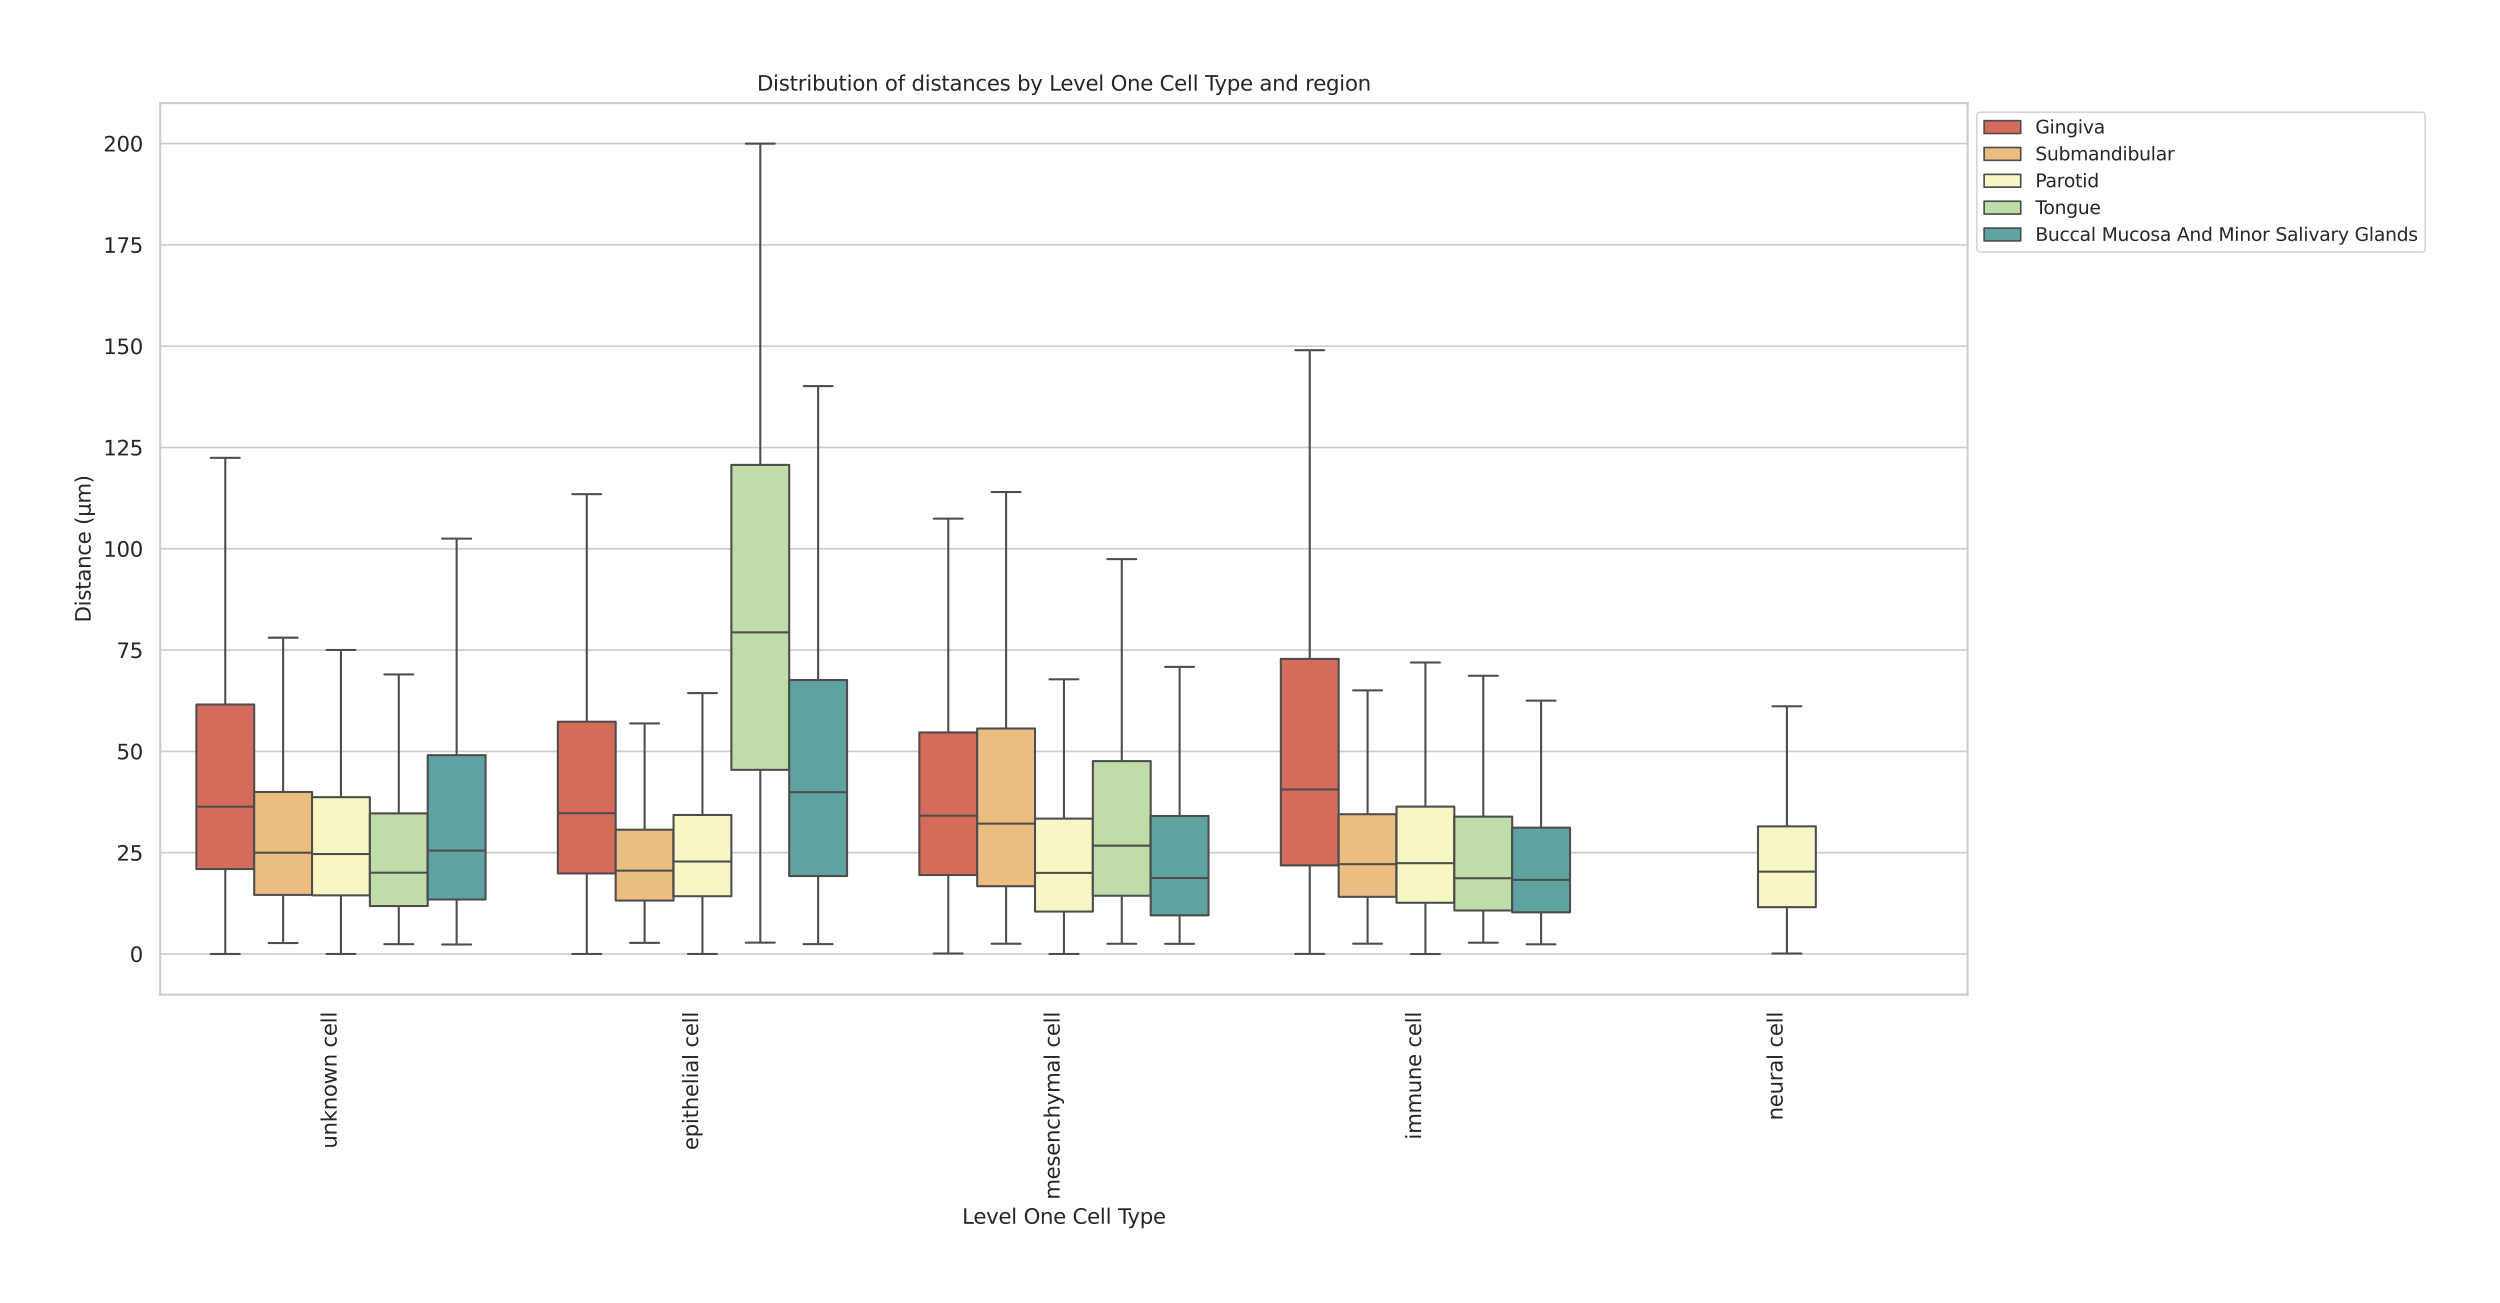<?xml version="1.0" encoding="utf-8" standalone="no"?>
<!DOCTYPE svg PUBLIC "-//W3C//DTD SVG 1.1//EN"
  "http://www.w3.org/Graphics/SVG/1.1/DTD/svg11.dtd">
<svg xmlns:xlink="http://www.w3.org/1999/xlink" width="1202.533pt" height="626.742pt" viewBox="0 0 1202.533 626.742" xmlns="http://www.w3.org/2000/svg" version="1.1">
 <defs>
  <style type="text/css">*{stroke-linejoin: round; stroke-linecap: butt}</style>
 </defs>
 <g id="figure_1">
  <g id="patch_1">
   <path d="M 0 626.742 
L 1202.533 626.742 
L 1202.533 0 
L 0 0 
z
" style="fill: #ffffff"/>
  </g>
  <g id="axes_1">
   <g id="patch_2">
    <path d="M 77.066 478.382 
L 946.47 478.382 
L 946.47 49.598 
L 77.066 49.598 
z
" style="fill: #ffffff"/>
   </g>
   <g id="matplotlib.axis_1">
    <g id="xtick_1">
     <g id="text_1">
      <!-- unknown cell -->
      <g style="fill: #262626" transform="translate(161.926 552.506) rotate(-90) scale(0.1 -0.1)">
       <defs>
        <path id="DejaVuSans-75" d="M 544 1381 
L 544 3500 
L 1119 3500 
L 1119 1403 
Q 1119 906 1312 657 
Q 1506 409 1894 409 
Q 2359 409 2629 706 
Q 2900 1003 2900 1516 
L 2900 3500 
L 3475 3500 
L 3475 0 
L 2900 0 
L 2900 538 
Q 2691 219 2414 64 
Q 2138 -91 1772 -91 
Q 1169 -91 856 284 
Q 544 659 544 1381 
z
M 1991 3584 
L 1991 3584 
z
" transform="scale(0.016)"/>
        <path id="DejaVuSans-6e" d="M 3513 2113 
L 3513 0 
L 2938 0 
L 2938 2094 
Q 2938 2591 2744 2837 
Q 2550 3084 2163 3084 
Q 1697 3084 1428 2787 
Q 1159 2491 1159 1978 
L 1159 0 
L 581 0 
L 581 3500 
L 1159 3500 
L 1159 2956 
Q 1366 3272 1645 3428 
Q 1925 3584 2291 3584 
Q 2894 3584 3203 3211 
Q 3513 2838 3513 2113 
z
" transform="scale(0.016)"/>
        <path id="DejaVuSans-6b" d="M 581 4863 
L 1159 4863 
L 1159 1991 
L 2875 3500 
L 3609 3500 
L 1753 1863 
L 3688 0 
L 2938 0 
L 1159 1709 
L 1159 0 
L 581 0 
L 581 4863 
z
" transform="scale(0.016)"/>
        <path id="DejaVuSans-6f" d="M 1959 3097 
Q 1497 3097 1228 2736 
Q 959 2375 959 1747 
Q 959 1119 1226 758 
Q 1494 397 1959 397 
Q 2419 397 2687 759 
Q 2956 1122 2956 1747 
Q 2956 2369 2687 2733 
Q 2419 3097 1959 3097 
z
M 1959 3584 
Q 2709 3584 3137 3096 
Q 3566 2609 3566 1747 
Q 3566 888 3137 398 
Q 2709 -91 1959 -91 
Q 1206 -91 779 398 
Q 353 888 353 1747 
Q 353 2609 779 3096 
Q 1206 3584 1959 3584 
z
" transform="scale(0.016)"/>
        <path id="DejaVuSans-77" d="M 269 3500 
L 844 3500 
L 1563 769 
L 2278 3500 
L 2956 3500 
L 3675 769 
L 4391 3500 
L 4966 3500 
L 4050 0 
L 3372 0 
L 2619 2869 
L 1863 0 
L 1184 0 
L 269 3500 
z
" transform="scale(0.016)"/>
        <path id="DejaVuSans-20" transform="scale(0.016)"/>
        <path id="DejaVuSans-63" d="M 3122 3366 
L 3122 2828 
Q 2878 2963 2633 3030 
Q 2388 3097 2138 3097 
Q 1578 3097 1268 2742 
Q 959 2388 959 1747 
Q 959 1106 1268 751 
Q 1578 397 2138 397 
Q 2388 397 2633 464 
Q 2878 531 3122 666 
L 3122 134 
Q 2881 22 2623 -34 
Q 2366 -91 2075 -91 
Q 1284 -91 818 406 
Q 353 903 353 1747 
Q 353 2603 823 3093 
Q 1294 3584 2113 3584 
Q 2378 3584 2631 3529 
Q 2884 3475 3122 3366 
z
" transform="scale(0.016)"/>
        <path id="DejaVuSans-65" d="M 3597 1894 
L 3597 1613 
L 953 1613 
Q 991 1019 1311 708 
Q 1631 397 2203 397 
Q 2534 397 2845 478 
Q 3156 559 3463 722 
L 3463 178 
Q 3153 47 2828 -22 
Q 2503 -91 2169 -91 
Q 1331 -91 842 396 
Q 353 884 353 1716 
Q 353 2575 817 3079 
Q 1281 3584 2069 3584 
Q 2775 3584 3186 3129 
Q 3597 2675 3597 1894 
z
M 3022 2063 
Q 3016 2534 2758 2815 
Q 2500 3097 2075 3097 
Q 1594 3097 1305 2825 
Q 1016 2553 972 2059 
L 3022 2063 
z
" transform="scale(0.016)"/>
        <path id="DejaVuSans-6c" d="M 603 4863 
L 1178 4863 
L 1178 0 
L 603 0 
L 603 4863 
z
" transform="scale(0.016)"/>
       </defs>
       <use xlink:href="#DejaVuSans-75"/>
       <use xlink:href="#DejaVuSans-6e" transform="translate(63.379 0)"/>
       <use xlink:href="#DejaVuSans-6b" transform="translate(126.758 0)"/>
       <use xlink:href="#DejaVuSans-6e" transform="translate(184.668 0)"/>
       <use xlink:href="#DejaVuSans-6f" transform="translate(248.047 0)"/>
       <use xlink:href="#DejaVuSans-77" transform="translate(309.229 0)"/>
       <use xlink:href="#DejaVuSans-6e" transform="translate(391.016 0)"/>
       <use xlink:href="#DejaVuSans-20" transform="translate(454.395 0)"/>
       <use xlink:href="#DejaVuSans-63" transform="translate(486.182 0)"/>
       <use xlink:href="#DejaVuSans-65" transform="translate(541.162 0)"/>
       <use xlink:href="#DejaVuSans-6c" transform="translate(602.686 0)"/>
       <use xlink:href="#DejaVuSans-6c" transform="translate(630.469 0)"/>
      </g>
     </g>
    </g>
    <g id="xtick_2">
     <g id="text_2">
      <!-- epithelial cell -->
      <g style="fill: #262626" transform="translate(335.807 553.221) rotate(-90) scale(0.1 -0.1)">
       <defs>
        <path id="DejaVuSans-70" d="M 1159 525 
L 1159 -1331 
L 581 -1331 
L 581 3500 
L 1159 3500 
L 1159 2969 
Q 1341 3281 1617 3432 
Q 1894 3584 2278 3584 
Q 2916 3584 3314 3078 
Q 3713 2572 3713 1747 
Q 3713 922 3314 415 
Q 2916 -91 2278 -91 
Q 1894 -91 1617 61 
Q 1341 213 1159 525 
z
M 3116 1747 
Q 3116 2381 2855 2742 
Q 2594 3103 2138 3103 
Q 1681 3103 1420 2742 
Q 1159 2381 1159 1747 
Q 1159 1113 1420 752 
Q 1681 391 2138 391 
Q 2594 391 2855 752 
Q 3116 1113 3116 1747 
z
" transform="scale(0.016)"/>
        <path id="DejaVuSans-69" d="M 603 3500 
L 1178 3500 
L 1178 0 
L 603 0 
L 603 3500 
z
M 603 4863 
L 1178 4863 
L 1178 4134 
L 603 4134 
L 603 4863 
z
" transform="scale(0.016)"/>
        <path id="DejaVuSans-74" d="M 1172 4494 
L 1172 3500 
L 2356 3500 
L 2356 3053 
L 1172 3053 
L 1172 1153 
Q 1172 725 1289 603 
Q 1406 481 1766 481 
L 2356 481 
L 2356 0 
L 1766 0 
Q 1100 0 847 248 
Q 594 497 594 1153 
L 594 3053 
L 172 3053 
L 172 3500 
L 594 3500 
L 594 4494 
L 1172 4494 
z
" transform="scale(0.016)"/>
        <path id="DejaVuSans-68" d="M 3513 2113 
L 3513 0 
L 2938 0 
L 2938 2094 
Q 2938 2591 2744 2837 
Q 2550 3084 2163 3084 
Q 1697 3084 1428 2787 
Q 1159 2491 1159 1978 
L 1159 0 
L 581 0 
L 581 4863 
L 1159 4863 
L 1159 2956 
Q 1366 3272 1645 3428 
Q 1925 3584 2291 3584 
Q 2894 3584 3203 3211 
Q 3513 2838 3513 2113 
z
" transform="scale(0.016)"/>
        <path id="DejaVuSans-61" d="M 2194 1759 
Q 1497 1759 1228 1600 
Q 959 1441 959 1056 
Q 959 750 1161 570 
Q 1363 391 1709 391 
Q 2188 391 2477 730 
Q 2766 1069 2766 1631 
L 2766 1759 
L 2194 1759 
z
M 3341 1997 
L 3341 0 
L 2766 0 
L 2766 531 
Q 2569 213 2275 61 
Q 1981 -91 1556 -91 
Q 1019 -91 701 211 
Q 384 513 384 1019 
Q 384 1609 779 1909 
Q 1175 2209 1959 2209 
L 2766 2209 
L 2766 2266 
Q 2766 2663 2505 2880 
Q 2244 3097 1772 3097 
Q 1472 3097 1187 3025 
Q 903 2953 641 2809 
L 641 3341 
Q 956 3463 1253 3523 
Q 1550 3584 1831 3584 
Q 2591 3584 2966 3190 
Q 3341 2797 3341 1997 
z
" transform="scale(0.016)"/>
       </defs>
       <use xlink:href="#DejaVuSans-65"/>
       <use xlink:href="#DejaVuSans-70" transform="translate(61.523 0)"/>
       <use xlink:href="#DejaVuSans-69" transform="translate(125 0)"/>
       <use xlink:href="#DejaVuSans-74" transform="translate(152.783 0)"/>
       <use xlink:href="#DejaVuSans-68" transform="translate(191.992 0)"/>
       <use xlink:href="#DejaVuSans-65" transform="translate(255.371 0)"/>
       <use xlink:href="#DejaVuSans-6c" transform="translate(316.895 0)"/>
       <use xlink:href="#DejaVuSans-69" transform="translate(344.678 0)"/>
       <use xlink:href="#DejaVuSans-61" transform="translate(372.461 0)"/>
       <use xlink:href="#DejaVuSans-6c" transform="translate(433.74 0)"/>
       <use xlink:href="#DejaVuSans-20" transform="translate(461.523 0)"/>
       <use xlink:href="#DejaVuSans-63" transform="translate(493.311 0)"/>
       <use xlink:href="#DejaVuSans-65" transform="translate(548.291 0)"/>
       <use xlink:href="#DejaVuSans-6c" transform="translate(609.814 0)"/>
       <use xlink:href="#DejaVuSans-6c" transform="translate(637.598 0)"/>
      </g>
     </g>
    </g>
    <g id="xtick_3">
     <g id="text_3">
      <!-- mesenchymal cell -->
      <g style="fill: #262626" transform="translate(509.688 577.064) rotate(-90) scale(0.1 -0.1)">
       <defs>
        <path id="DejaVuSans-6d" d="M 3328 2828 
Q 3544 3216 3844 3400 
Q 4144 3584 4550 3584 
Q 5097 3584 5394 3201 
Q 5691 2819 5691 2113 
L 5691 0 
L 5113 0 
L 5113 2094 
Q 5113 2597 4934 2840 
Q 4756 3084 4391 3084 
Q 3944 3084 3684 2787 
Q 3425 2491 3425 1978 
L 3425 0 
L 2847 0 
L 2847 2094 
Q 2847 2600 2669 2842 
Q 2491 3084 2119 3084 
Q 1678 3084 1418 2786 
Q 1159 2488 1159 1978 
L 1159 0 
L 581 0 
L 581 3500 
L 1159 3500 
L 1159 2956 
Q 1356 3278 1631 3431 
Q 1906 3584 2284 3584 
Q 2666 3584 2933 3390 
Q 3200 3197 3328 2828 
z
" transform="scale(0.016)"/>
        <path id="DejaVuSans-73" d="M 2834 3397 
L 2834 2853 
Q 2591 2978 2328 3040 
Q 2066 3103 1784 3103 
Q 1356 3103 1142 2972 
Q 928 2841 928 2578 
Q 928 2378 1081 2264 
Q 1234 2150 1697 2047 
L 1894 2003 
Q 2506 1872 2764 1633 
Q 3022 1394 3022 966 
Q 3022 478 2636 193 
Q 2250 -91 1575 -91 
Q 1294 -91 989 -36 
Q 684 19 347 128 
L 347 722 
Q 666 556 975 473 
Q 1284 391 1588 391 
Q 1994 391 2212 530 
Q 2431 669 2431 922 
Q 2431 1156 2273 1281 
Q 2116 1406 1581 1522 
L 1381 1569 
Q 847 1681 609 1914 
Q 372 2147 372 2553 
Q 372 3047 722 3315 
Q 1072 3584 1716 3584 
Q 2034 3584 2315 3537 
Q 2597 3491 2834 3397 
z
" transform="scale(0.016)"/>
        <path id="DejaVuSans-79" d="M 2059 -325 
Q 1816 -950 1584 -1140 
Q 1353 -1331 966 -1331 
L 506 -1331 
L 506 -850 
L 844 -850 
Q 1081 -850 1212 -737 
Q 1344 -625 1503 -206 
L 1606 56 
L 191 3500 
L 800 3500 
L 1894 763 
L 2988 3500 
L 3597 3500 
L 2059 -325 
z
" transform="scale(0.016)"/>
       </defs>
       <use xlink:href="#DejaVuSans-6d"/>
       <use xlink:href="#DejaVuSans-65" transform="translate(97.412 0)"/>
       <use xlink:href="#DejaVuSans-73" transform="translate(158.936 0)"/>
       <use xlink:href="#DejaVuSans-65" transform="translate(211.035 0)"/>
       <use xlink:href="#DejaVuSans-6e" transform="translate(272.559 0)"/>
       <use xlink:href="#DejaVuSans-63" transform="translate(335.938 0)"/>
       <use xlink:href="#DejaVuSans-68" transform="translate(390.918 0)"/>
       <use xlink:href="#DejaVuSans-79" transform="translate(454.297 0)"/>
       <use xlink:href="#DejaVuSans-6d" transform="translate(513.477 0)"/>
       <use xlink:href="#DejaVuSans-61" transform="translate(610.889 0)"/>
       <use xlink:href="#DejaVuSans-6c" transform="translate(672.168 0)"/>
       <use xlink:href="#DejaVuSans-20" transform="translate(699.951 0)"/>
       <use xlink:href="#DejaVuSans-63" transform="translate(731.738 0)"/>
       <use xlink:href="#DejaVuSans-65" transform="translate(786.719 0)"/>
       <use xlink:href="#DejaVuSans-6c" transform="translate(848.242 0)"/>
       <use xlink:href="#DejaVuSans-6c" transform="translate(876.025 0)"/>
      </g>
     </g>
    </g>
    <g id="xtick_4">
     <g id="text_4">
      <!-- immune cell -->
      <g style="fill: #262626" transform="translate(683.569 548.156) rotate(-90) scale(0.1 -0.1)">
       <use xlink:href="#DejaVuSans-69"/>
       <use xlink:href="#DejaVuSans-6d" transform="translate(27.783 0)"/>
       <use xlink:href="#DejaVuSans-6d" transform="translate(125.195 0)"/>
       <use xlink:href="#DejaVuSans-75" transform="translate(222.607 0)"/>
       <use xlink:href="#DejaVuSans-6e" transform="translate(285.986 0)"/>
       <use xlink:href="#DejaVuSans-65" transform="translate(349.365 0)"/>
       <use xlink:href="#DejaVuSans-20" transform="translate(410.889 0)"/>
       <use xlink:href="#DejaVuSans-63" transform="translate(442.676 0)"/>
       <use xlink:href="#DejaVuSans-65" transform="translate(497.656 0)"/>
       <use xlink:href="#DejaVuSans-6c" transform="translate(559.18 0)"/>
       <use xlink:href="#DejaVuSans-6c" transform="translate(586.963 0)"/>
      </g>
     </g>
    </g>
    <g id="xtick_5">
     <g id="text_5">
      <!-- neural cell -->
      <g style="fill: #262626" transform="translate(857.45 538.914) rotate(-90) scale(0.1 -0.1)">
       <defs>
        <path id="DejaVuSans-72" d="M 2631 2963 
Q 2534 3019 2420 3045 
Q 2306 3072 2169 3072 
Q 1681 3072 1420 2755 
Q 1159 2438 1159 1844 
L 1159 0 
L 581 0 
L 581 3500 
L 1159 3500 
L 1159 2956 
Q 1341 3275 1631 3429 
Q 1922 3584 2338 3584 
Q 2397 3584 2469 3576 
Q 2541 3569 2628 3553 
L 2631 2963 
z
" transform="scale(0.016)"/>
       </defs>
       <use xlink:href="#DejaVuSans-6e"/>
       <use xlink:href="#DejaVuSans-65" transform="translate(63.379 0)"/>
       <use xlink:href="#DejaVuSans-75" transform="translate(124.902 0)"/>
       <use xlink:href="#DejaVuSans-72" transform="translate(188.281 0)"/>
       <use xlink:href="#DejaVuSans-61" transform="translate(229.395 0)"/>
       <use xlink:href="#DejaVuSans-6c" transform="translate(290.674 0)"/>
       <use xlink:href="#DejaVuSans-20" transform="translate(318.457 0)"/>
       <use xlink:href="#DejaVuSans-63" transform="translate(350.244 0)"/>
       <use xlink:href="#DejaVuSans-65" transform="translate(405.225 0)"/>
       <use xlink:href="#DejaVuSans-6c" transform="translate(466.748 0)"/>
       <use xlink:href="#DejaVuSans-6c" transform="translate(494.531 0)"/>
      </g>
     </g>
    </g>
    <g id="text_6">
     <!-- Level One Cell Type -->
     <g style="fill: #262626" transform="translate(462.79 588.662) scale(0.1 -0.1)">
      <defs>
       <path id="DejaVuSans-4c" d="M 628 4666 
L 1259 4666 
L 1259 531 
L 3531 531 
L 3531 0 
L 628 0 
L 628 4666 
z
" transform="scale(0.016)"/>
       <path id="DejaVuSans-76" d="M 191 3500 
L 800 3500 
L 1894 563 
L 2988 3500 
L 3597 3500 
L 2284 0 
L 1503 0 
L 191 3500 
z
" transform="scale(0.016)"/>
       <path id="DejaVuSans-4f" d="M 2522 4238 
Q 1834 4238 1429 3725 
Q 1025 3213 1025 2328 
Q 1025 1447 1429 934 
Q 1834 422 2522 422 
Q 3209 422 3611 934 
Q 4013 1447 4013 2328 
Q 4013 3213 3611 3725 
Q 3209 4238 2522 4238 
z
M 2522 4750 
Q 3503 4750 4090 4092 
Q 4678 3434 4678 2328 
Q 4678 1225 4090 567 
Q 3503 -91 2522 -91 
Q 1538 -91 948 565 
Q 359 1222 359 2328 
Q 359 3434 948 4092 
Q 1538 4750 2522 4750 
z
" transform="scale(0.016)"/>
       <path id="DejaVuSans-43" d="M 4122 4306 
L 4122 3641 
Q 3803 3938 3442 4084 
Q 3081 4231 2675 4231 
Q 1875 4231 1450 3742 
Q 1025 3253 1025 2328 
Q 1025 1406 1450 917 
Q 1875 428 2675 428 
Q 3081 428 3442 575 
Q 3803 722 4122 1019 
L 4122 359 
Q 3791 134 3420 21 
Q 3050 -91 2638 -91 
Q 1578 -91 968 557 
Q 359 1206 359 2328 
Q 359 3453 968 4101 
Q 1578 4750 2638 4750 
Q 3056 4750 3426 4639 
Q 3797 4528 4122 4306 
z
" transform="scale(0.016)"/>
       <path id="DejaVuSans-54" d="M -19 4666 
L 3928 4666 
L 3928 4134 
L 2272 4134 
L 2272 0 
L 1638 0 
L 1638 4134 
L -19 4134 
L -19 4666 
z
" transform="scale(0.016)"/>
      </defs>
      <use xlink:href="#DejaVuSans-4c"/>
      <use xlink:href="#DejaVuSans-65" transform="translate(53.963 0)"/>
      <use xlink:href="#DejaVuSans-76" transform="translate(115.486 0)"/>
      <use xlink:href="#DejaVuSans-65" transform="translate(174.666 0)"/>
      <use xlink:href="#DejaVuSans-6c" transform="translate(236.189 0)"/>
      <use xlink:href="#DejaVuSans-20" transform="translate(263.973 0)"/>
      <use xlink:href="#DejaVuSans-4f" transform="translate(295.76 0)"/>
      <use xlink:href="#DejaVuSans-6e" transform="translate(374.471 0)"/>
      <use xlink:href="#DejaVuSans-65" transform="translate(437.85 0)"/>
      <use xlink:href="#DejaVuSans-20" transform="translate(499.373 0)"/>
      <use xlink:href="#DejaVuSans-43" transform="translate(531.16 0)"/>
      <use xlink:href="#DejaVuSans-65" transform="translate(600.984 0)"/>
      <use xlink:href="#DejaVuSans-6c" transform="translate(662.508 0)"/>
      <use xlink:href="#DejaVuSans-6c" transform="translate(690.291 0)"/>
      <use xlink:href="#DejaVuSans-20" transform="translate(718.074 0)"/>
      <use xlink:href="#DejaVuSans-54" transform="translate(749.861 0)"/>
      <use xlink:href="#DejaVuSans-79" transform="translate(795.32 0)"/>
      <use xlink:href="#DejaVuSans-70" transform="translate(854.5 0)"/>
      <use xlink:href="#DejaVuSans-65" transform="translate(917.977 0)"/>
     </g>
    </g>
   </g>
   <g id="matplotlib.axis_2">
    <g id="ytick_1">
     <g id="line2d_1">
      <path d="M 77.066 458.901 
L 946.47 458.901 
" clip-path="url(#pf1c63349d7)" style="fill: none; stroke: #cccccc; stroke-width: 0.8; stroke-linecap: round"/>
     </g>
     <g id="text_7">
      <!-- 0 -->
      <g style="fill: #262626" transform="translate(62.403 462.7) scale(0.1 -0.1)">
       <defs>
        <path id="DejaVuSans-30" d="M 2034 4250 
Q 1547 4250 1301 3770 
Q 1056 3291 1056 2328 
Q 1056 1369 1301 889 
Q 1547 409 2034 409 
Q 2525 409 2770 889 
Q 3016 1369 3016 2328 
Q 3016 3291 2770 3770 
Q 2525 4250 2034 4250 
z
M 2034 4750 
Q 2819 4750 3233 4129 
Q 3647 3509 3647 2328 
Q 3647 1150 3233 529 
Q 2819 -91 2034 -91 
Q 1250 -91 836 529 
Q 422 1150 422 2328 
Q 422 3509 836 4129 
Q 1250 4750 2034 4750 
z
" transform="scale(0.016)"/>
       </defs>
       <use xlink:href="#DejaVuSans-30"/>
      </g>
     </g>
    </g>
    <g id="ytick_2">
     <g id="line2d_2">
      <path d="M 77.066 410.172 
L 946.47 410.172 
" clip-path="url(#pf1c63349d7)" style="fill: none; stroke: #cccccc; stroke-width: 0.8; stroke-linecap: round"/>
     </g>
     <g id="text_8">
      <!-- 25 -->
      <g style="fill: #262626" transform="translate(56.041 413.971) scale(0.1 -0.1)">
       <defs>
        <path id="DejaVuSans-32" d="M 1228 531 
L 3431 531 
L 3431 0 
L 469 0 
L 469 531 
Q 828 903 1448 1529 
Q 2069 2156 2228 2338 
Q 2531 2678 2651 2914 
Q 2772 3150 2772 3378 
Q 2772 3750 2511 3984 
Q 2250 4219 1831 4219 
Q 1534 4219 1204 4116 
Q 875 4013 500 3803 
L 500 4441 
Q 881 4594 1212 4672 
Q 1544 4750 1819 4750 
Q 2544 4750 2975 4387 
Q 3406 4025 3406 3419 
Q 3406 3131 3298 2873 
Q 3191 2616 2906 2266 
Q 2828 2175 2409 1742 
Q 1991 1309 1228 531 
z
" transform="scale(0.016)"/>
        <path id="DejaVuSans-35" d="M 691 4666 
L 3169 4666 
L 3169 4134 
L 1269 4134 
L 1269 2991 
Q 1406 3038 1543 3061 
Q 1681 3084 1819 3084 
Q 2600 3084 3056 2656 
Q 3513 2228 3513 1497 
Q 3513 744 3044 326 
Q 2575 -91 1722 -91 
Q 1428 -91 1123 -41 
Q 819 9 494 109 
L 494 744 
Q 775 591 1075 516 
Q 1375 441 1709 441 
Q 2250 441 2565 725 
Q 2881 1009 2881 1497 
Q 2881 1984 2565 2268 
Q 2250 2553 1709 2553 
Q 1456 2553 1204 2497 
Q 953 2441 691 2322 
L 691 4666 
z
" transform="scale(0.016)"/>
       </defs>
       <use xlink:href="#DejaVuSans-32"/>
       <use xlink:href="#DejaVuSans-35" transform="translate(63.623 0)"/>
      </g>
     </g>
    </g>
    <g id="ytick_3">
     <g id="line2d_3">
      <path d="M 77.066 361.443 
L 946.47 361.443 
" clip-path="url(#pf1c63349d7)" style="fill: none; stroke: #cccccc; stroke-width: 0.8; stroke-linecap: round"/>
     </g>
     <g id="text_9">
      <!-- 50 -->
      <g style="fill: #262626" transform="translate(56.041 365.242) scale(0.1 -0.1)">
       <use xlink:href="#DejaVuSans-35"/>
       <use xlink:href="#DejaVuSans-30" transform="translate(63.623 0)"/>
      </g>
     </g>
    </g>
    <g id="ytick_4">
     <g id="line2d_4">
      <path d="M 77.066 312.714 
L 946.47 312.714 
" clip-path="url(#pf1c63349d7)" style="fill: none; stroke: #cccccc; stroke-width: 0.8; stroke-linecap: round"/>
     </g>
     <g id="text_10">
      <!-- 75 -->
      <g style="fill: #262626" transform="translate(56.041 316.513) scale(0.1 -0.1)">
       <defs>
        <path id="DejaVuSans-37" d="M 525 4666 
L 3525 4666 
L 3525 4397 
L 1831 0 
L 1172 0 
L 2766 4134 
L 525 4134 
L 525 4666 
z
" transform="scale(0.016)"/>
       </defs>
       <use xlink:href="#DejaVuSans-37"/>
       <use xlink:href="#DejaVuSans-35" transform="translate(63.623 0)"/>
      </g>
     </g>
    </g>
    <g id="ytick_5">
     <g id="line2d_5">
      <path d="M 77.066 263.985 
L 946.47 263.985 
" clip-path="url(#pf1c63349d7)" style="fill: none; stroke: #cccccc; stroke-width: 0.8; stroke-linecap: round"/>
     </g>
     <g id="text_11">
      <!-- 100 -->
      <g style="fill: #262626" transform="translate(49.678 267.784) scale(0.1 -0.1)">
       <defs>
        <path id="DejaVuSans-31" d="M 794 531 
L 1825 531 
L 1825 4091 
L 703 3866 
L 703 4441 
L 1819 4666 
L 2450 4666 
L 2450 531 
L 3481 531 
L 3481 0 
L 794 0 
L 794 531 
z
" transform="scale(0.016)"/>
       </defs>
       <use xlink:href="#DejaVuSans-31"/>
       <use xlink:href="#DejaVuSans-30" transform="translate(63.623 0)"/>
       <use xlink:href="#DejaVuSans-30" transform="translate(127.246 0)"/>
      </g>
     </g>
    </g>
    <g id="ytick_6">
     <g id="line2d_6">
      <path d="M 77.066 215.256 
L 946.47 215.256 
" clip-path="url(#pf1c63349d7)" style="fill: none; stroke: #cccccc; stroke-width: 0.8; stroke-linecap: round"/>
     </g>
     <g id="text_12">
      <!-- 125 -->
      <g style="fill: #262626" transform="translate(49.678 219.055) scale(0.1 -0.1)">
       <use xlink:href="#DejaVuSans-31"/>
       <use xlink:href="#DejaVuSans-32" transform="translate(63.623 0)"/>
       <use xlink:href="#DejaVuSans-35" transform="translate(127.246 0)"/>
      </g>
     </g>
    </g>
    <g id="ytick_7">
     <g id="line2d_7">
      <path d="M 77.066 166.527 
L 946.47 166.527 
" clip-path="url(#pf1c63349d7)" style="fill: none; stroke: #cccccc; stroke-width: 0.8; stroke-linecap: round"/>
     </g>
     <g id="text_13">
      <!-- 150 -->
      <g style="fill: #262626" transform="translate(49.678 170.326) scale(0.1 -0.1)">
       <use xlink:href="#DejaVuSans-31"/>
       <use xlink:href="#DejaVuSans-35" transform="translate(63.623 0)"/>
       <use xlink:href="#DejaVuSans-30" transform="translate(127.246 0)"/>
      </g>
     </g>
    </g>
    <g id="ytick_8">
     <g id="line2d_8">
      <path d="M 77.066 117.798 
L 946.47 117.798 
" clip-path="url(#pf1c63349d7)" style="fill: none; stroke: #cccccc; stroke-width: 0.8; stroke-linecap: round"/>
     </g>
     <g id="text_14">
      <!-- 175 -->
      <g style="fill: #262626" transform="translate(49.678 121.597) scale(0.1 -0.1)">
       <use xlink:href="#DejaVuSans-31"/>
       <use xlink:href="#DejaVuSans-37" transform="translate(63.623 0)"/>
       <use xlink:href="#DejaVuSans-35" transform="translate(127.246 0)"/>
      </g>
     </g>
    </g>
    <g id="ytick_9">
     <g id="line2d_9">
      <path d="M 77.066 69.069 
L 946.47 69.069 
" clip-path="url(#pf1c63349d7)" style="fill: none; stroke: #cccccc; stroke-width: 0.8; stroke-linecap: round"/>
     </g>
     <g id="text_15">
      <!-- 200 -->
      <g style="fill: #262626" transform="translate(49.678 72.868) scale(0.1 -0.1)">
       <use xlink:href="#DejaVuSans-32"/>
       <use xlink:href="#DejaVuSans-30" transform="translate(63.623 0)"/>
       <use xlink:href="#DejaVuSans-30" transform="translate(127.246 0)"/>
      </g>
     </g>
    </g>
    <g id="text_16">
     <!-- Distance (μm) -->
     <g style="fill: #262626" transform="translate(43.598 299.395) rotate(-90) scale(0.1 -0.1)">
      <defs>
       <path id="DejaVuSans-44" d="M 1259 4147 
L 1259 519 
L 2022 519 
Q 2988 519 3436 956 
Q 3884 1394 3884 2338 
Q 3884 3275 3436 3711 
Q 2988 4147 2022 4147 
L 1259 4147 
z
M 628 4666 
L 1925 4666 
Q 3281 4666 3915 4102 
Q 4550 3538 4550 2338 
Q 4550 1131 3912 565 
Q 3275 0 1925 0 
L 628 0 
L 628 4666 
z
" transform="scale(0.016)"/>
       <path id="DejaVuSans-28" d="M 1984 4856 
Q 1566 4138 1362 3434 
Q 1159 2731 1159 2009 
Q 1159 1288 1364 580 
Q 1569 -128 1984 -844 
L 1484 -844 
Q 1016 -109 783 600 
Q 550 1309 550 2009 
Q 550 2706 781 3412 
Q 1013 4119 1484 4856 
L 1984 4856 
z
" transform="scale(0.016)"/>
       <path id="DejaVuSans-3bc" d="M 544 -1331 
L 544 3500 
L 1119 3500 
L 1119 1325 
Q 1119 872 1334 640 
Q 1550 409 1972 409 
Q 2434 409 2667 671 
Q 2900 934 2900 1459 
L 2900 3500 
L 3475 3500 
L 3475 806 
Q 3475 619 3529 530 
Q 3584 441 3700 441 
Q 3728 441 3778 458 
Q 3828 475 3916 513 
L 3916 50 
Q 3788 -22 3673 -56 
Q 3559 -91 3450 -91 
Q 3234 -91 3106 31 
Q 2978 153 2931 403 
Q 2775 156 2548 32 
Q 2322 -91 2016 -91 
Q 1697 -91 1473 31 
Q 1250 153 1119 397 
L 1119 -1331 
L 544 -1331 
z
" transform="scale(0.016)"/>
       <path id="DejaVuSans-29" d="M 513 4856 
L 1013 4856 
Q 1481 4119 1714 3412 
Q 1947 2706 1947 2009 
Q 1947 1309 1714 600 
Q 1481 -109 1013 -844 
L 513 -844 
Q 928 -128 1133 580 
Q 1338 1288 1338 2009 
Q 1338 2731 1133 3434 
Q 928 4138 513 4856 
z
" transform="scale(0.016)"/>
      </defs>
      <use xlink:href="#DejaVuSans-44"/>
      <use xlink:href="#DejaVuSans-69" transform="translate(77.002 0)"/>
      <use xlink:href="#DejaVuSans-73" transform="translate(104.785 0)"/>
      <use xlink:href="#DejaVuSans-74" transform="translate(156.885 0)"/>
      <use xlink:href="#DejaVuSans-61" transform="translate(196.094 0)"/>
      <use xlink:href="#DejaVuSans-6e" transform="translate(257.373 0)"/>
      <use xlink:href="#DejaVuSans-63" transform="translate(320.752 0)"/>
      <use xlink:href="#DejaVuSans-65" transform="translate(375.732 0)"/>
      <use xlink:href="#DejaVuSans-20" transform="translate(437.256 0)"/>
      <use xlink:href="#DejaVuSans-28" transform="translate(469.043 0)"/>
      <use xlink:href="#DejaVuSans-3bc" transform="translate(508.057 0)"/>
      <use xlink:href="#DejaVuSans-6d" transform="translate(571.68 0)"/>
      <use xlink:href="#DejaVuSans-29" transform="translate(669.092 0)"/>
     </g>
    </g>
   </g>
   <g id="patch_3">
    <path d="M 164.006 458.901 
L 164.006 458.901 
L 164.006 458.901 
L 164.006 458.901 
z
" clip-path="url(#pf1c63349d7)" style="fill: #d56b5b; stroke: #4d4d4d; stroke-width: 0.8; stroke-linejoin: miter"/>
   </g>
   <g id="patch_4">
    <path d="M 164.006 458.901 
L 164.006 458.901 
L 164.006 458.901 
L 164.006 458.901 
z
" clip-path="url(#pf1c63349d7)" style="fill: #ecbd81; stroke: #4d4d4d; stroke-width: 0.8; stroke-linejoin: miter"/>
   </g>
   <g id="patch_5">
    <path d="M 164.006 458.901 
L 164.006 458.901 
L 164.006 458.901 
L 164.006 458.901 
z
" clip-path="url(#pf1c63349d7)" style="fill: #f7f7c6; stroke: #4d4d4d; stroke-width: 0.8; stroke-linejoin: miter"/>
   </g>
   <g id="patch_6">
    <path d="M 164.006 458.901 
L 164.006 458.901 
L 164.006 458.901 
L 164.006 458.901 
z
" clip-path="url(#pf1c63349d7)" style="fill: #c0dca9; stroke: #4d4d4d; stroke-width: 0.8; stroke-linejoin: miter"/>
   </g>
   <g id="patch_7">
    <path d="M 164.006 458.901 
L 164.006 458.901 
L 164.006 458.901 
L 164.006 458.901 
z
" clip-path="url(#pf1c63349d7)" style="fill: #5fa2a2; stroke: #4d4d4d; stroke-width: 0.8; stroke-linejoin: miter"/>
   </g>
   <g id="patch_8">
    <path d="M 94.454 418.024 
L 122.275 418.024 
L 122.275 338.867 
L 94.454 338.867 
L 94.454 418.024 
z
" clip-path="url(#pf1c63349d7)" style="fill: #d56b5b; stroke: #4d4d4d; stroke-linejoin: miter"/>
   </g>
   <g id="line2d_10">
    <path d="M 108.364 418.024 
L 108.364 458.888 
" clip-path="url(#pf1c63349d7)" style="fill: none; stroke: #4d4d4d"/>
   </g>
   <g id="line2d_11">
    <path d="M 108.364 338.867 
L 108.364 220.215 
" clip-path="url(#pf1c63349d7)" style="fill: none; stroke: #4d4d4d"/>
   </g>
   <g id="line2d_12">
    <path d="M 101.409 458.888 
L 115.319 458.888 
" clip-path="url(#pf1c63349d7)" style="fill: none; stroke: #4d4d4d; stroke-linecap: round"/>
   </g>
   <g id="line2d_13">
    <path d="M 101.409 220.215 
L 115.319 220.215 
" clip-path="url(#pf1c63349d7)" style="fill: none; stroke: #4d4d4d; stroke-linecap: round"/>
   </g>
   <g id="patch_9">
    <path d="M 268.335 420.12 
L 296.155 420.12 
L 296.155 347.145 
L 268.335 347.145 
L 268.335 420.12 
z
" clip-path="url(#pf1c63349d7)" style="fill: #d56b5b; stroke: #4d4d4d; stroke-linejoin: miter"/>
   </g>
   <g id="line2d_14">
    <path d="M 282.245 420.12 
L 282.245 458.881 
" clip-path="url(#pf1c63349d7)" style="fill: none; stroke: #4d4d4d"/>
   </g>
   <g id="line2d_15">
    <path d="M 282.245 347.145 
L 282.245 237.688 
" clip-path="url(#pf1c63349d7)" style="fill: none; stroke: #4d4d4d"/>
   </g>
   <g id="line2d_16">
    <path d="M 275.29 458.881 
L 289.2 458.881 
" clip-path="url(#pf1c63349d7)" style="fill: none; stroke: #4d4d4d; stroke-linecap: round"/>
   </g>
   <g id="line2d_17">
    <path d="M 275.29 237.688 
L 289.2 237.688 
" clip-path="url(#pf1c63349d7)" style="fill: none; stroke: #4d4d4d; stroke-linecap: round"/>
   </g>
   <g id="patch_10">
    <path d="M 442.215 420.896 
L 470.036 420.896 
L 470.036 352.327 
L 442.215 352.327 
L 442.215 420.896 
z
" clip-path="url(#pf1c63349d7)" style="fill: #d56b5b; stroke: #4d4d4d; stroke-linejoin: miter"/>
   </g>
   <g id="line2d_18">
    <path d="M 456.126 420.896 
L 456.126 458.653 
" clip-path="url(#pf1c63349d7)" style="fill: none; stroke: #4d4d4d"/>
   </g>
   <g id="line2d_19">
    <path d="M 456.126 352.327 
L 456.126 249.476 
" clip-path="url(#pf1c63349d7)" style="fill: none; stroke: #4d4d4d"/>
   </g>
   <g id="line2d_20">
    <path d="M 449.171 458.653 
L 463.081 458.653 
" clip-path="url(#pf1c63349d7)" style="fill: none; stroke: #4d4d4d; stroke-linecap: round"/>
   </g>
   <g id="line2d_21">
    <path d="M 449.171 249.476 
L 463.081 249.476 
" clip-path="url(#pf1c63349d7)" style="fill: none; stroke: #4d4d4d; stroke-linecap: round"/>
   </g>
   <g id="patch_11">
    <path d="M 616.096 416.266 
L 643.917 416.266 
L 643.917 316.94 
L 616.096 316.94 
L 616.096 416.266 
z
" clip-path="url(#pf1c63349d7)" style="fill: #d56b5b; stroke: #4d4d4d; stroke-linejoin: miter"/>
   </g>
   <g id="line2d_22">
    <path d="M 630.007 416.266 
L 630.007 458.844 
" clip-path="url(#pf1c63349d7)" style="fill: none; stroke: #4d4d4d"/>
   </g>
   <g id="line2d_23">
    <path d="M 630.007 316.94 
L 630.007 168.449 
" clip-path="url(#pf1c63349d7)" style="fill: none; stroke: #4d4d4d"/>
   </g>
   <g id="line2d_24">
    <path d="M 623.051 458.844 
L 636.962 458.844 
" clip-path="url(#pf1c63349d7)" style="fill: none; stroke: #4d4d4d; stroke-linecap: round"/>
   </g>
   <g id="line2d_25">
    <path d="M 623.051 168.449 
L 636.962 168.449 
" clip-path="url(#pf1c63349d7)" style="fill: none; stroke: #4d4d4d; stroke-linecap: round"/>
   </g>
   <g id="patch_12">
    <path d="M 122.275 430.447 
L 150.096 430.447 
L 150.096 380.949 
L 122.275 380.949 
L 122.275 430.447 
z
" clip-path="url(#pf1c63349d7)" style="fill: #ecbd81; stroke: #4d4d4d; stroke-linejoin: miter"/>
   </g>
   <g id="line2d_26">
    <path d="M 136.185 430.447 
L 136.185 453.599 
" clip-path="url(#pf1c63349d7)" style="fill: none; stroke: #4d4d4d"/>
   </g>
   <g id="line2d_27">
    <path d="M 136.185 380.949 
L 136.185 306.729 
" clip-path="url(#pf1c63349d7)" style="fill: none; stroke: #4d4d4d"/>
   </g>
   <g id="line2d_28">
    <path d="M 129.23 453.599 
L 143.14 453.599 
" clip-path="url(#pf1c63349d7)" style="fill: none; stroke: #4d4d4d; stroke-linecap: round"/>
   </g>
   <g id="line2d_29">
    <path d="M 129.23 306.729 
L 143.14 306.729 
" clip-path="url(#pf1c63349d7)" style="fill: none; stroke: #4d4d4d; stroke-linecap: round"/>
   </g>
   <g id="patch_13">
    <path d="M 296.155 433.196 
L 323.976 433.196 
L 323.976 399.107 
L 296.155 399.107 
L 296.155 433.196 
z
" clip-path="url(#pf1c63349d7)" style="fill: #ecbd81; stroke: #4d4d4d; stroke-linejoin: miter"/>
   </g>
   <g id="line2d_30">
    <path d="M 310.066 433.196 
L 310.066 453.53 
" clip-path="url(#pf1c63349d7)" style="fill: none; stroke: #4d4d4d"/>
   </g>
   <g id="line2d_31">
    <path d="M 310.066 399.107 
L 310.066 347.976 
" clip-path="url(#pf1c63349d7)" style="fill: none; stroke: #4d4d4d"/>
   </g>
   <g id="line2d_32">
    <path d="M 303.111 453.53 
L 317.021 453.53 
" clip-path="url(#pf1c63349d7)" style="fill: none; stroke: #4d4d4d; stroke-linecap: round"/>
   </g>
   <g id="line2d_33">
    <path d="M 303.111 347.976 
L 317.021 347.976 
" clip-path="url(#pf1c63349d7)" style="fill: none; stroke: #4d4d4d; stroke-linecap: round"/>
   </g>
   <g id="patch_14">
    <path d="M 470.036 426.273 
L 497.857 426.273 
L 497.857 350.421 
L 470.036 350.421 
L 470.036 426.273 
z
" clip-path="url(#pf1c63349d7)" style="fill: #ecbd81; stroke: #4d4d4d; stroke-linejoin: miter"/>
   </g>
   <g id="line2d_34">
    <path d="M 483.947 426.273 
L 483.947 453.95 
" clip-path="url(#pf1c63349d7)" style="fill: none; stroke: #4d4d4d"/>
   </g>
   <g id="line2d_35">
    <path d="M 483.947 350.421 
L 483.947 236.674 
" clip-path="url(#pf1c63349d7)" style="fill: none; stroke: #4d4d4d"/>
   </g>
   <g id="line2d_36">
    <path d="M 476.991 453.95 
L 490.902 453.95 
" clip-path="url(#pf1c63349d7)" style="fill: none; stroke: #4d4d4d; stroke-linecap: round"/>
   </g>
   <g id="line2d_37">
    <path d="M 476.991 236.674 
L 490.902 236.674 
" clip-path="url(#pf1c63349d7)" style="fill: none; stroke: #4d4d4d; stroke-linecap: round"/>
   </g>
   <g id="patch_15">
    <path d="M 643.917 431.395 
L 671.738 431.395 
L 671.738 391.668 
L 643.917 391.668 
L 643.917 431.395 
z
" clip-path="url(#pf1c63349d7)" style="fill: #ecbd81; stroke: #4d4d4d; stroke-linejoin: miter"/>
   </g>
   <g id="line2d_38">
    <path d="M 657.827 431.395 
L 657.827 453.932 
" clip-path="url(#pf1c63349d7)" style="fill: none; stroke: #4d4d4d"/>
   </g>
   <g id="line2d_39">
    <path d="M 657.827 391.668 
L 657.827 332.086 
" clip-path="url(#pf1c63349d7)" style="fill: none; stroke: #4d4d4d"/>
   </g>
   <g id="line2d_40">
    <path d="M 650.872 453.932 
L 664.783 453.932 
" clip-path="url(#pf1c63349d7)" style="fill: none; stroke: #4d4d4d; stroke-linecap: round"/>
   </g>
   <g id="line2d_41">
    <path d="M 650.872 332.086 
L 664.783 332.086 
" clip-path="url(#pf1c63349d7)" style="fill: none; stroke: #4d4d4d; stroke-linecap: round"/>
   </g>
   <g id="patch_16">
    <path d="M 150.096 430.682 
L 177.916 430.682 
L 177.916 383.456 
L 150.096 383.456 
L 150.096 430.682 
z
" clip-path="url(#pf1c63349d7)" style="fill: #f7f7c6; stroke: #4d4d4d; stroke-linejoin: miter"/>
   </g>
   <g id="line2d_42">
    <path d="M 164.006 430.682 
L 164.006 458.871 
" clip-path="url(#pf1c63349d7)" style="fill: none; stroke: #4d4d4d"/>
   </g>
   <g id="line2d_43">
    <path d="M 164.006 383.456 
L 164.006 312.651 
" clip-path="url(#pf1c63349d7)" style="fill: none; stroke: #4d4d4d"/>
   </g>
   <g id="line2d_44">
    <path d="M 157.051 458.871 
L 170.961 458.871 
" clip-path="url(#pf1c63349d7)" style="fill: none; stroke: #4d4d4d; stroke-linecap: round"/>
   </g>
   <g id="line2d_45">
    <path d="M 157.051 312.651 
L 170.961 312.651 
" clip-path="url(#pf1c63349d7)" style="fill: none; stroke: #4d4d4d; stroke-linecap: round"/>
   </g>
   <g id="patch_17">
    <path d="M 323.976 431.087 
L 351.797 431.087 
L 351.797 392.004 
L 323.976 392.004 
L 323.976 431.087 
z
" clip-path="url(#pf1c63349d7)" style="fill: #f7f7c6; stroke: #4d4d4d; stroke-linejoin: miter"/>
   </g>
   <g id="line2d_46">
    <path d="M 337.887 431.087 
L 337.887 458.866 
" clip-path="url(#pf1c63349d7)" style="fill: none; stroke: #4d4d4d"/>
   </g>
   <g id="line2d_47">
    <path d="M 337.887 392.004 
L 337.887 333.382 
" clip-path="url(#pf1c63349d7)" style="fill: none; stroke: #4d4d4d"/>
   </g>
   <g id="line2d_48">
    <path d="M 330.932 458.866 
L 344.842 458.866 
" clip-path="url(#pf1c63349d7)" style="fill: none; stroke: #4d4d4d; stroke-linecap: round"/>
   </g>
   <g id="line2d_49">
    <path d="M 330.932 333.382 
L 344.842 333.382 
" clip-path="url(#pf1c63349d7)" style="fill: none; stroke: #4d4d4d; stroke-linecap: round"/>
   </g>
   <g id="patch_18">
    <path d="M 497.857 438.465 
L 525.678 438.465 
L 525.678 393.771 
L 497.857 393.771 
L 497.857 438.465 
z
" clip-path="url(#pf1c63349d7)" style="fill: #f7f7c6; stroke: #4d4d4d; stroke-linejoin: miter"/>
   </g>
   <g id="line2d_50">
    <path d="M 511.768 438.465 
L 511.768 458.882 
" clip-path="url(#pf1c63349d7)" style="fill: none; stroke: #4d4d4d"/>
   </g>
   <g id="line2d_51">
    <path d="M 511.768 393.771 
L 511.768 326.76 
" clip-path="url(#pf1c63349d7)" style="fill: none; stroke: #4d4d4d"/>
   </g>
   <g id="line2d_52">
    <path d="M 504.812 458.882 
L 518.723 458.882 
" clip-path="url(#pf1c63349d7)" style="fill: none; stroke: #4d4d4d; stroke-linecap: round"/>
   </g>
   <g id="line2d_53">
    <path d="M 504.812 326.76 
L 518.723 326.76 
" clip-path="url(#pf1c63349d7)" style="fill: none; stroke: #4d4d4d; stroke-linecap: round"/>
   </g>
   <g id="patch_19">
    <path d="M 671.738 434.236 
L 699.559 434.236 
L 699.559 388.008 
L 671.738 388.008 
L 671.738 434.236 
z
" clip-path="url(#pf1c63349d7)" style="fill: #f7f7c6; stroke: #4d4d4d; stroke-linejoin: miter"/>
   </g>
   <g id="line2d_54">
    <path d="M 685.648 434.236 
L 685.648 458.892 
" clip-path="url(#pf1c63349d7)" style="fill: none; stroke: #4d4d4d"/>
   </g>
   <g id="line2d_55">
    <path d="M 685.648 388.008 
L 685.648 318.673 
" clip-path="url(#pf1c63349d7)" style="fill: none; stroke: #4d4d4d"/>
   </g>
   <g id="line2d_56">
    <path d="M 678.693 458.892 
L 692.604 458.892 
" clip-path="url(#pf1c63349d7)" style="fill: none; stroke: #4d4d4d; stroke-linecap: round"/>
   </g>
   <g id="line2d_57">
    <path d="M 678.693 318.673 
L 692.604 318.673 
" clip-path="url(#pf1c63349d7)" style="fill: none; stroke: #4d4d4d; stroke-linecap: round"/>
   </g>
   <g id="patch_20">
    <path d="M 845.619 436.346 
L 873.44 436.346 
L 873.44 397.499 
L 845.619 397.499 
L 845.619 436.346 
z
" clip-path="url(#pf1c63349d7)" style="fill: #f7f7c6; stroke: #4d4d4d; stroke-linejoin: miter"/>
   </g>
   <g id="line2d_58">
    <path d="M 859.529 436.346 
L 859.529 458.658 
" clip-path="url(#pf1c63349d7)" style="fill: none; stroke: #4d4d4d"/>
   </g>
   <g id="line2d_59">
    <path d="M 859.529 397.499 
L 859.529 339.726 
" clip-path="url(#pf1c63349d7)" style="fill: none; stroke: #4d4d4d"/>
   </g>
   <g id="line2d_60">
    <path d="M 852.574 458.658 
L 866.484 458.658 
" clip-path="url(#pf1c63349d7)" style="fill: none; stroke: #4d4d4d; stroke-linecap: round"/>
   </g>
   <g id="line2d_61">
    <path d="M 852.574 339.726 
L 866.484 339.726 
" clip-path="url(#pf1c63349d7)" style="fill: none; stroke: #4d4d4d; stroke-linecap: round"/>
   </g>
   <g id="patch_21">
    <path d="M 177.916 435.822 
L 205.737 435.822 
L 205.737 391.258 
L 177.916 391.258 
L 177.916 435.822 
z
" clip-path="url(#pf1c63349d7)" style="fill: #c0dca9; stroke: #4d4d4d; stroke-linejoin: miter"/>
   </g>
   <g id="line2d_62">
    <path d="M 191.827 435.822 
L 191.827 454.149 
" clip-path="url(#pf1c63349d7)" style="fill: none; stroke: #4d4d4d"/>
   </g>
   <g id="line2d_63">
    <path d="M 191.827 391.258 
L 191.827 324.421 
" clip-path="url(#pf1c63349d7)" style="fill: none; stroke: #4d4d4d"/>
   </g>
   <g id="line2d_64">
    <path d="M 184.872 454.149 
L 198.782 454.149 
" clip-path="url(#pf1c63349d7)" style="fill: none; stroke: #4d4d4d; stroke-linecap: round"/>
   </g>
   <g id="line2d_65">
    <path d="M 184.872 324.421 
L 198.782 324.421 
" clip-path="url(#pf1c63349d7)" style="fill: none; stroke: #4d4d4d; stroke-linecap: round"/>
   </g>
   <g id="patch_22">
    <path d="M 351.797 370.31 
L 379.618 370.31 
L 379.618 223.629 
L 351.797 223.629 
L 351.797 370.31 
z
" clip-path="url(#pf1c63349d7)" style="fill: #c0dca9; stroke: #4d4d4d; stroke-linejoin: miter"/>
   </g>
   <g id="line2d_66">
    <path d="M 365.708 370.31 
L 365.708 453.414 
" clip-path="url(#pf1c63349d7)" style="fill: none; stroke: #4d4d4d"/>
   </g>
   <g id="line2d_67">
    <path d="M 365.708 223.629 
L 365.708 69.089 
" clip-path="url(#pf1c63349d7)" style="fill: none; stroke: #4d4d4d"/>
   </g>
   <g id="line2d_68">
    <path d="M 358.753 453.414 
L 372.663 453.414 
" clip-path="url(#pf1c63349d7)" style="fill: none; stroke: #4d4d4d; stroke-linecap: round"/>
   </g>
   <g id="line2d_69">
    <path d="M 358.753 69.089 
L 372.663 69.089 
" clip-path="url(#pf1c63349d7)" style="fill: none; stroke: #4d4d4d; stroke-linecap: round"/>
   </g>
   <g id="patch_23">
    <path d="M 525.678 430.868 
L 553.499 430.868 
L 553.499 366.099 
L 525.678 366.099 
L 525.678 430.868 
z
" clip-path="url(#pf1c63349d7)" style="fill: #c0dca9; stroke: #4d4d4d; stroke-linejoin: miter"/>
   </g>
   <g id="line2d_70">
    <path d="M 539.589 430.868 
L 539.589 453.969 
" clip-path="url(#pf1c63349d7)" style="fill: none; stroke: #4d4d4d"/>
   </g>
   <g id="line2d_71">
    <path d="M 539.589 366.099 
L 539.589 268.947 
" clip-path="url(#pf1c63349d7)" style="fill: none; stroke: #4d4d4d"/>
   </g>
   <g id="line2d_72">
    <path d="M 532.633 453.969 
L 546.544 453.969 
" clip-path="url(#pf1c63349d7)" style="fill: none; stroke: #4d4d4d; stroke-linecap: round"/>
   </g>
   <g id="line2d_73">
    <path d="M 532.633 268.947 
L 546.544 268.947 
" clip-path="url(#pf1c63349d7)" style="fill: none; stroke: #4d4d4d; stroke-linecap: round"/>
   </g>
   <g id="patch_24">
    <path d="M 699.559 437.96 
L 727.38 437.96 
L 727.38 392.799 
L 699.559 392.799 
L 699.559 437.96 
z
" clip-path="url(#pf1c63349d7)" style="fill: #c0dca9; stroke: #4d4d4d; stroke-linejoin: miter"/>
   </g>
   <g id="line2d_74">
    <path d="M 713.469 437.96 
L 713.469 453.443 
" clip-path="url(#pf1c63349d7)" style="fill: none; stroke: #4d4d4d"/>
   </g>
   <g id="line2d_75">
    <path d="M 713.469 392.799 
L 713.469 325.059 
" clip-path="url(#pf1c63349d7)" style="fill: none; stroke: #4d4d4d"/>
   </g>
   <g id="line2d_76">
    <path d="M 706.514 453.443 
L 720.425 453.443 
" clip-path="url(#pf1c63349d7)" style="fill: none; stroke: #4d4d4d; stroke-linecap: round"/>
   </g>
   <g id="line2d_77">
    <path d="M 706.514 325.059 
L 720.425 325.059 
" clip-path="url(#pf1c63349d7)" style="fill: none; stroke: #4d4d4d; stroke-linecap: round"/>
   </g>
   <g id="patch_25">
    <path d="M 205.737 432.679 
L 233.558 432.679 
L 233.558 363.232 
L 205.737 363.232 
L 205.737 432.679 
z
" clip-path="url(#pf1c63349d7)" style="fill: #5fa2a2; stroke: #4d4d4d; stroke-linejoin: miter"/>
   </g>
   <g id="line2d_78">
    <path d="M 219.648 432.679 
L 219.648 454.32 
" clip-path="url(#pf1c63349d7)" style="fill: none; stroke: #4d4d4d"/>
   </g>
   <g id="line2d_79">
    <path d="M 219.648 363.232 
L 219.648 259.081 
" clip-path="url(#pf1c63349d7)" style="fill: none; stroke: #4d4d4d"/>
   </g>
   <g id="line2d_80">
    <path d="M 212.693 454.32 
L 226.603 454.32 
" clip-path="url(#pf1c63349d7)" style="fill: none; stroke: #4d4d4d; stroke-linecap: round"/>
   </g>
   <g id="line2d_81">
    <path d="M 212.693 259.081 
L 226.603 259.081 
" clip-path="url(#pf1c63349d7)" style="fill: none; stroke: #4d4d4d; stroke-linecap: round"/>
   </g>
   <g id="patch_26">
    <path d="M 379.618 421.382 
L 407.439 421.382 
L 407.439 327.114 
L 379.618 327.114 
L 379.618 421.382 
z
" clip-path="url(#pf1c63349d7)" style="fill: #5fa2a2; stroke: #4d4d4d; stroke-linejoin: miter"/>
   </g>
   <g id="line2d_82">
    <path d="M 393.529 421.382 
L 393.529 454.123 
" clip-path="url(#pf1c63349d7)" style="fill: none; stroke: #4d4d4d"/>
   </g>
   <g id="line2d_83">
    <path d="M 393.529 327.114 
L 393.529 185.719 
" clip-path="url(#pf1c63349d7)" style="fill: none; stroke: #4d4d4d"/>
   </g>
   <g id="line2d_84">
    <path d="M 386.573 454.123 
L 400.484 454.123 
" clip-path="url(#pf1c63349d7)" style="fill: none; stroke: #4d4d4d; stroke-linecap: round"/>
   </g>
   <g id="line2d_85">
    <path d="M 386.573 185.719 
L 400.484 185.719 
" clip-path="url(#pf1c63349d7)" style="fill: none; stroke: #4d4d4d; stroke-linecap: round"/>
   </g>
   <g id="patch_27">
    <path d="M 553.499 440.286 
L 581.32 440.286 
L 581.32 392.48 
L 553.499 392.48 
L 553.499 440.286 
z
" clip-path="url(#pf1c63349d7)" style="fill: #5fa2a2; stroke: #4d4d4d; stroke-linejoin: miter"/>
   </g>
   <g id="line2d_86">
    <path d="M 567.409 440.286 
L 567.409 454.007 
" clip-path="url(#pf1c63349d7)" style="fill: none; stroke: #4d4d4d"/>
   </g>
   <g id="line2d_87">
    <path d="M 567.409 392.48 
L 567.409 320.775 
" clip-path="url(#pf1c63349d7)" style="fill: none; stroke: #4d4d4d"/>
   </g>
   <g id="line2d_88">
    <path d="M 560.454 454.007 
L 574.365 454.007 
" clip-path="url(#pf1c63349d7)" style="fill: none; stroke: #4d4d4d; stroke-linecap: round"/>
   </g>
   <g id="line2d_89">
    <path d="M 560.454 320.775 
L 574.365 320.775 
" clip-path="url(#pf1c63349d7)" style="fill: none; stroke: #4d4d4d; stroke-linecap: round"/>
   </g>
   <g id="patch_28">
    <path d="M 727.38 438.842 
L 755.201 438.842 
L 755.201 398.114 
L 727.38 398.114 
L 727.38 438.842 
z
" clip-path="url(#pf1c63349d7)" style="fill: #5fa2a2; stroke: #4d4d4d; stroke-linejoin: miter"/>
   </g>
   <g id="line2d_90">
    <path d="M 741.29 438.842 
L 741.29 454.222 
" clip-path="url(#pf1c63349d7)" style="fill: none; stroke: #4d4d4d"/>
   </g>
   <g id="line2d_91">
    <path d="M 741.29 398.114 
L 741.29 337.026 
" clip-path="url(#pf1c63349d7)" style="fill: none; stroke: #4d4d4d"/>
   </g>
   <g id="line2d_92">
    <path d="M 734.335 454.222 
L 748.246 454.222 
" clip-path="url(#pf1c63349d7)" style="fill: none; stroke: #4d4d4d; stroke-linecap: round"/>
   </g>
   <g id="line2d_93">
    <path d="M 734.335 337.026 
L 748.246 337.026 
" clip-path="url(#pf1c63349d7)" style="fill: none; stroke: #4d4d4d; stroke-linecap: round"/>
   </g>
   <g id="line2d_94">
    <path d="M 94.454 388.033 
L 122.275 388.033 
" clip-path="url(#pf1c63349d7)" style="fill: none; stroke: #4d4d4d"/>
   </g>
   <g id="line2d_95">
    <path d="M 268.335 391.132 
L 296.155 391.132 
" clip-path="url(#pf1c63349d7)" style="fill: none; stroke: #4d4d4d"/>
   </g>
   <g id="line2d_96">
    <path d="M 442.215 392.368 
L 470.036 392.368 
" clip-path="url(#pf1c63349d7)" style="fill: none; stroke: #4d4d4d"/>
   </g>
   <g id="line2d_97">
    <path d="M 616.096 379.741 
L 643.917 379.741 
" clip-path="url(#pf1c63349d7)" style="fill: none; stroke: #4d4d4d"/>
   </g>
   <g id="line2d_98">
    <path d="M 122.275 410.171 
L 150.096 410.171 
" clip-path="url(#pf1c63349d7)" style="fill: none; stroke: #4d4d4d"/>
   </g>
   <g id="line2d_99">
    <path d="M 296.155 418.792 
L 323.976 418.792 
" clip-path="url(#pf1c63349d7)" style="fill: none; stroke: #4d4d4d"/>
   </g>
   <g id="line2d_100">
    <path d="M 470.036 396.186 
L 497.857 396.186 
" clip-path="url(#pf1c63349d7)" style="fill: none; stroke: #4d4d4d"/>
   </g>
   <g id="line2d_101">
    <path d="M 643.917 415.682 
L 671.738 415.682 
" clip-path="url(#pf1c63349d7)" style="fill: none; stroke: #4d4d4d"/>
   </g>
   <g id="line2d_102">
    <path d="M 150.096 410.791 
L 177.916 410.791 
" clip-path="url(#pf1c63349d7)" style="fill: none; stroke: #4d4d4d"/>
   </g>
   <g id="line2d_103">
    <path d="M 323.976 414.382 
L 351.797 414.382 
" clip-path="url(#pf1c63349d7)" style="fill: none; stroke: #4d4d4d"/>
   </g>
   <g id="line2d_104">
    <path d="M 497.857 419.867 
L 525.678 419.867 
" clip-path="url(#pf1c63349d7)" style="fill: none; stroke: #4d4d4d"/>
   </g>
   <g id="line2d_105">
    <path d="M 671.738 415.191 
L 699.559 415.191 
" clip-path="url(#pf1c63349d7)" style="fill: none; stroke: #4d4d4d"/>
   </g>
   <g id="line2d_106">
    <path d="M 845.619 419.271 
L 873.44 419.271 
" clip-path="url(#pf1c63349d7)" style="fill: none; stroke: #4d4d4d"/>
   </g>
   <g id="line2d_107">
    <path d="M 177.916 419.789 
L 205.737 419.789 
" clip-path="url(#pf1c63349d7)" style="fill: none; stroke: #4d4d4d"/>
   </g>
   <g id="line2d_108">
    <path d="M 351.797 304.179 
L 379.618 304.179 
" clip-path="url(#pf1c63349d7)" style="fill: none; stroke: #4d4d4d"/>
   </g>
   <g id="line2d_109">
    <path d="M 525.678 406.777 
L 553.499 406.777 
" clip-path="url(#pf1c63349d7)" style="fill: none; stroke: #4d4d4d"/>
   </g>
   <g id="line2d_110">
    <path d="M 699.559 422.436 
L 727.38 422.436 
" clip-path="url(#pf1c63349d7)" style="fill: none; stroke: #4d4d4d"/>
   </g>
   <g id="line2d_111">
    <path d="M 205.737 409.138 
L 233.558 409.138 
" clip-path="url(#pf1c63349d7)" style="fill: none; stroke: #4d4d4d"/>
   </g>
   <g id="line2d_112">
    <path d="M 379.618 381.053 
L 407.439 381.053 
" clip-path="url(#pf1c63349d7)" style="fill: none; stroke: #4d4d4d"/>
   </g>
   <g id="line2d_113">
    <path d="M 553.499 422.351 
L 581.32 422.351 
" clip-path="url(#pf1c63349d7)" style="fill: none; stroke: #4d4d4d"/>
   </g>
   <g id="line2d_114">
    <path d="M 727.38 423.252 
L 755.201 423.252 
" clip-path="url(#pf1c63349d7)" style="fill: none; stroke: #4d4d4d"/>
   </g>
   <g id="patch_29">
    <path d="M 77.066 478.382 
L 77.066 49.598 
" style="fill: none; stroke: #cccccc; stroke-linejoin: miter; stroke-linecap: square"/>
   </g>
   <g id="patch_30">
    <path d="M 946.47 478.382 
L 946.47 49.598 
" style="fill: none; stroke: #cccccc; stroke-linejoin: miter; stroke-linecap: square"/>
   </g>
   <g id="patch_31">
    <path d="M 77.066 478.382 
L 946.47 478.382 
" style="fill: none; stroke: #cccccc; stroke-linejoin: miter; stroke-linecap: square"/>
   </g>
   <g id="patch_32">
    <path d="M 77.066 49.598 
L 946.47 49.598 
" style="fill: none; stroke: #cccccc; stroke-linejoin: miter; stroke-linecap: square"/>
   </g>
   <g id="text_17">
    <!-- Distribution of distances by Level One Cell Type and region -->
    <g style="fill: #262626" transform="translate(364.125 43.598) scale(0.1 -0.1)">
     <defs>
      <path id="DejaVuSans-62" d="M 3116 1747 
Q 3116 2381 2855 2742 
Q 2594 3103 2138 3103 
Q 1681 3103 1420 2742 
Q 1159 2381 1159 1747 
Q 1159 1113 1420 752 
Q 1681 391 2138 391 
Q 2594 391 2855 752 
Q 3116 1113 3116 1747 
z
M 1159 2969 
Q 1341 3281 1617 3432 
Q 1894 3584 2278 3584 
Q 2916 3584 3314 3078 
Q 3713 2572 3713 1747 
Q 3713 922 3314 415 
Q 2916 -91 2278 -91 
Q 1894 -91 1617 61 
Q 1341 213 1159 525 
L 1159 0 
L 581 0 
L 581 4863 
L 1159 4863 
L 1159 2969 
z
" transform="scale(0.016)"/>
      <path id="DejaVuSans-66" d="M 2375 4863 
L 2375 4384 
L 1825 4384 
Q 1516 4384 1395 4259 
Q 1275 4134 1275 3809 
L 1275 3500 
L 2222 3500 
L 2222 3053 
L 1275 3053 
L 1275 0 
L 697 0 
L 697 3053 
L 147 3053 
L 147 3500 
L 697 3500 
L 697 3744 
Q 697 4328 969 4595 
Q 1241 4863 1831 4863 
L 2375 4863 
z
" transform="scale(0.016)"/>
      <path id="DejaVuSans-64" d="M 2906 2969 
L 2906 4863 
L 3481 4863 
L 3481 0 
L 2906 0 
L 2906 525 
Q 2725 213 2448 61 
Q 2172 -91 1784 -91 
Q 1150 -91 751 415 
Q 353 922 353 1747 
Q 353 2572 751 3078 
Q 1150 3584 1784 3584 
Q 2172 3584 2448 3432 
Q 2725 3281 2906 2969 
z
M 947 1747 
Q 947 1113 1208 752 
Q 1469 391 1925 391 
Q 2381 391 2643 752 
Q 2906 1113 2906 1747 
Q 2906 2381 2643 2742 
Q 2381 3103 1925 3103 
Q 1469 3103 1208 2742 
Q 947 2381 947 1747 
z
" transform="scale(0.016)"/>
      <path id="DejaVuSans-67" d="M 2906 1791 
Q 2906 2416 2648 2759 
Q 2391 3103 1925 3103 
Q 1463 3103 1205 2759 
Q 947 2416 947 1791 
Q 947 1169 1205 825 
Q 1463 481 1925 481 
Q 2391 481 2648 825 
Q 2906 1169 2906 1791 
z
M 3481 434 
Q 3481 -459 3084 -895 
Q 2688 -1331 1869 -1331 
Q 1566 -1331 1297 -1286 
Q 1028 -1241 775 -1147 
L 775 -588 
Q 1028 -725 1275 -790 
Q 1522 -856 1778 -856 
Q 2344 -856 2625 -561 
Q 2906 -266 2906 331 
L 2906 616 
Q 2728 306 2450 153 
Q 2172 0 1784 0 
Q 1141 0 747 490 
Q 353 981 353 1791 
Q 353 2603 747 3093 
Q 1141 3584 1784 3584 
Q 2172 3584 2450 3431 
Q 2728 3278 2906 2969 
L 2906 3500 
L 3481 3500 
L 3481 434 
z
" transform="scale(0.016)"/>
     </defs>
     <use xlink:href="#DejaVuSans-44"/>
     <use xlink:href="#DejaVuSans-69" transform="translate(77.002 0)"/>
     <use xlink:href="#DejaVuSans-73" transform="translate(104.785 0)"/>
     <use xlink:href="#DejaVuSans-74" transform="translate(156.885 0)"/>
     <use xlink:href="#DejaVuSans-72" transform="translate(196.094 0)"/>
     <use xlink:href="#DejaVuSans-69" transform="translate(237.207 0)"/>
     <use xlink:href="#DejaVuSans-62" transform="translate(264.99 0)"/>
     <use xlink:href="#DejaVuSans-75" transform="translate(328.467 0)"/>
     <use xlink:href="#DejaVuSans-74" transform="translate(391.846 0)"/>
     <use xlink:href="#DejaVuSans-69" transform="translate(431.055 0)"/>
     <use xlink:href="#DejaVuSans-6f" transform="translate(458.838 0)"/>
     <use xlink:href="#DejaVuSans-6e" transform="translate(520.02 0)"/>
     <use xlink:href="#DejaVuSans-20" transform="translate(583.398 0)"/>
     <use xlink:href="#DejaVuSans-6f" transform="translate(615.186 0)"/>
     <use xlink:href="#DejaVuSans-66" transform="translate(676.367 0)"/>
     <use xlink:href="#DejaVuSans-20" transform="translate(711.572 0)"/>
     <use xlink:href="#DejaVuSans-64" transform="translate(743.359 0)"/>
     <use xlink:href="#DejaVuSans-69" transform="translate(806.836 0)"/>
     <use xlink:href="#DejaVuSans-73" transform="translate(834.619 0)"/>
     <use xlink:href="#DejaVuSans-74" transform="translate(886.719 0)"/>
     <use xlink:href="#DejaVuSans-61" transform="translate(925.928 0)"/>
     <use xlink:href="#DejaVuSans-6e" transform="translate(987.207 0)"/>
     <use xlink:href="#DejaVuSans-63" transform="translate(1050.586 0)"/>
     <use xlink:href="#DejaVuSans-65" transform="translate(1105.566 0)"/>
     <use xlink:href="#DejaVuSans-73" transform="translate(1167.09 0)"/>
     <use xlink:href="#DejaVuSans-20" transform="translate(1219.189 0)"/>
     <use xlink:href="#DejaVuSans-62" transform="translate(1250.977 0)"/>
     <use xlink:href="#DejaVuSans-79" transform="translate(1314.453 0)"/>
     <use xlink:href="#DejaVuSans-20" transform="translate(1373.633 0)"/>
     <use xlink:href="#DejaVuSans-4c" transform="translate(1405.42 0)"/>
     <use xlink:href="#DejaVuSans-65" transform="translate(1459.383 0)"/>
     <use xlink:href="#DejaVuSans-76" transform="translate(1520.906 0)"/>
     <use xlink:href="#DejaVuSans-65" transform="translate(1580.086 0)"/>
     <use xlink:href="#DejaVuSans-6c" transform="translate(1641.609 0)"/>
     <use xlink:href="#DejaVuSans-20" transform="translate(1669.393 0)"/>
     <use xlink:href="#DejaVuSans-4f" transform="translate(1701.18 0)"/>
     <use xlink:href="#DejaVuSans-6e" transform="translate(1779.891 0)"/>
     <use xlink:href="#DejaVuSans-65" transform="translate(1843.27 0)"/>
     <use xlink:href="#DejaVuSans-20" transform="translate(1904.793 0)"/>
     <use xlink:href="#DejaVuSans-43" transform="translate(1936.58 0)"/>
     <use xlink:href="#DejaVuSans-65" transform="translate(2006.404 0)"/>
     <use xlink:href="#DejaVuSans-6c" transform="translate(2067.928 0)"/>
     <use xlink:href="#DejaVuSans-6c" transform="translate(2095.711 0)"/>
     <use xlink:href="#DejaVuSans-20" transform="translate(2123.494 0)"/>
     <use xlink:href="#DejaVuSans-54" transform="translate(2155.281 0)"/>
     <use xlink:href="#DejaVuSans-79" transform="translate(2200.74 0)"/>
     <use xlink:href="#DejaVuSans-70" transform="translate(2259.92 0)"/>
     <use xlink:href="#DejaVuSans-65" transform="translate(2323.396 0)"/>
     <use xlink:href="#DejaVuSans-20" transform="translate(2384.92 0)"/>
     <use xlink:href="#DejaVuSans-61" transform="translate(2416.707 0)"/>
     <use xlink:href="#DejaVuSans-6e" transform="translate(2477.986 0)"/>
     <use xlink:href="#DejaVuSans-64" transform="translate(2541.365 0)"/>
     <use xlink:href="#DejaVuSans-20" transform="translate(2604.842 0)"/>
     <use xlink:href="#DejaVuSans-72" transform="translate(2636.629 0)"/>
     <use xlink:href="#DejaVuSans-65" transform="translate(2675.492 0)"/>
     <use xlink:href="#DejaVuSans-67" transform="translate(2737.016 0)"/>
     <use xlink:href="#DejaVuSans-69" transform="translate(2800.492 0)"/>
     <use xlink:href="#DejaVuSans-6f" transform="translate(2828.275 0)"/>
     <use xlink:href="#DejaVuSans-6e" transform="translate(2889.457 0)"/>
    </g>
   </g>
   <g id="legend_1">
    <g id="patch_33">
     <path d="M 952.63 121.222 
L 1164.773 121.222 
Q 1166.533 121.222 1166.533 119.462 
L 1166.533 55.758 
Q 1166.533 53.998 1164.773 53.998 
L 952.63 53.998 
Q 950.87 53.998 950.87 55.758 
L 950.87 119.462 
Q 950.87 121.222 952.63 121.222 
z
" style="fill: #ffffff; opacity: 0.8; stroke: #cccccc; stroke-width: 0.8; stroke-linejoin: miter"/>
    </g>
    <g id="patch_34">
     <path d="M 954.39 64.205 
L 971.99 64.205 
L 971.99 58.045 
L 954.39 58.045 
z
" style="fill: #d56b5b; stroke: #4d4d4d; stroke-width: 0.8; stroke-linejoin: miter"/>
    </g>
    <g id="text_18">
     <!-- Gingiva -->
     <g style="fill: #262626" transform="translate(979.03 64.205) scale(0.088 -0.088)">
      <defs>
       <path id="DejaVuSans-47" d="M 3809 666 
L 3809 1919 
L 2778 1919 
L 2778 2438 
L 4434 2438 
L 4434 434 
Q 4069 175 3628 42 
Q 3188 -91 2688 -91 
Q 1594 -91 976 548 
Q 359 1188 359 2328 
Q 359 3472 976 4111 
Q 1594 4750 2688 4750 
Q 3144 4750 3555 4637 
Q 3966 4525 4313 4306 
L 4313 3634 
Q 3963 3931 3569 4081 
Q 3175 4231 2741 4231 
Q 1884 4231 1454 3753 
Q 1025 3275 1025 2328 
Q 1025 1384 1454 906 
Q 1884 428 2741 428 
Q 3075 428 3337 486 
Q 3600 544 3809 666 
z
" transform="scale(0.016)"/>
      </defs>
      <use xlink:href="#DejaVuSans-47"/>
      <use xlink:href="#DejaVuSans-69" transform="translate(77.49 0)"/>
      <use xlink:href="#DejaVuSans-6e" transform="translate(105.273 0)"/>
      <use xlink:href="#DejaVuSans-67" transform="translate(168.652 0)"/>
      <use xlink:href="#DejaVuSans-69" transform="translate(232.129 0)"/>
      <use xlink:href="#DejaVuSans-76" transform="translate(259.912 0)"/>
      <use xlink:href="#DejaVuSans-61" transform="translate(319.092 0)"/>
     </g>
    </g>
    <g id="patch_35">
     <path d="M 954.39 77.122 
L 971.99 77.122 
L 971.99 70.962 
L 954.39 70.962 
z
" style="fill: #ecbd81; stroke: #4d4d4d; stroke-width: 0.8; stroke-linejoin: miter"/>
    </g>
    <g id="text_19">
     <!-- Submandibular -->
     <g style="fill: #262626" transform="translate(979.03 77.122) scale(0.088 -0.088)">
      <defs>
       <path id="DejaVuSans-53" d="M 3425 4513 
L 3425 3897 
Q 3066 4069 2747 4153 
Q 2428 4238 2131 4238 
Q 1616 4238 1336 4038 
Q 1056 3838 1056 3469 
Q 1056 3159 1242 3001 
Q 1428 2844 1947 2747 
L 2328 2669 
Q 3034 2534 3370 2195 
Q 3706 1856 3706 1288 
Q 3706 609 3251 259 
Q 2797 -91 1919 -91 
Q 1588 -91 1214 -16 
Q 841 59 441 206 
L 441 856 
Q 825 641 1194 531 
Q 1563 422 1919 422 
Q 2459 422 2753 634 
Q 3047 847 3047 1241 
Q 3047 1584 2836 1778 
Q 2625 1972 2144 2069 
L 1759 2144 
Q 1053 2284 737 2584 
Q 422 2884 422 3419 
Q 422 4038 858 4394 
Q 1294 4750 2059 4750 
Q 2388 4750 2728 4690 
Q 3069 4631 3425 4513 
z
" transform="scale(0.016)"/>
      </defs>
      <use xlink:href="#DejaVuSans-53"/>
      <use xlink:href="#DejaVuSans-75" transform="translate(63.477 0)"/>
      <use xlink:href="#DejaVuSans-62" transform="translate(126.855 0)"/>
      <use xlink:href="#DejaVuSans-6d" transform="translate(190.332 0)"/>
      <use xlink:href="#DejaVuSans-61" transform="translate(287.744 0)"/>
      <use xlink:href="#DejaVuSans-6e" transform="translate(349.023 0)"/>
      <use xlink:href="#DejaVuSans-64" transform="translate(412.402 0)"/>
      <use xlink:href="#DejaVuSans-69" transform="translate(475.879 0)"/>
      <use xlink:href="#DejaVuSans-62" transform="translate(503.662 0)"/>
      <use xlink:href="#DejaVuSans-75" transform="translate(567.139 0)"/>
      <use xlink:href="#DejaVuSans-6c" transform="translate(630.518 0)"/>
      <use xlink:href="#DejaVuSans-61" transform="translate(658.301 0)"/>
      <use xlink:href="#DejaVuSans-72" transform="translate(719.58 0)"/>
     </g>
    </g>
    <g id="patch_36">
     <path d="M 954.39 90.039 
L 971.99 90.039 
L 971.99 83.879 
L 954.39 83.879 
z
" style="fill: #f7f7c6; stroke: #4d4d4d; stroke-width: 0.8; stroke-linejoin: miter"/>
    </g>
    <g id="text_20">
     <!-- Parotid -->
     <g style="fill: #262626" transform="translate(979.03 90.039) scale(0.088 -0.088)">
      <defs>
       <path id="DejaVuSans-50" d="M 1259 4147 
L 1259 2394 
L 2053 2394 
Q 2494 2394 2734 2622 
Q 2975 2850 2975 3272 
Q 2975 3691 2734 3919 
Q 2494 4147 2053 4147 
L 1259 4147 
z
M 628 4666 
L 2053 4666 
Q 2838 4666 3239 4311 
Q 3641 3956 3641 3272 
Q 3641 2581 3239 2228 
Q 2838 1875 2053 1875 
L 1259 1875 
L 1259 0 
L 628 0 
L 628 4666 
z
" transform="scale(0.016)"/>
      </defs>
      <use xlink:href="#DejaVuSans-50"/>
      <use xlink:href="#DejaVuSans-61" transform="translate(55.803 0)"/>
      <use xlink:href="#DejaVuSans-72" transform="translate(117.082 0)"/>
      <use xlink:href="#DejaVuSans-6f" transform="translate(155.945 0)"/>
      <use xlink:href="#DejaVuSans-74" transform="translate(217.127 0)"/>
      <use xlink:href="#DejaVuSans-69" transform="translate(256.336 0)"/>
      <use xlink:href="#DejaVuSans-64" transform="translate(284.119 0)"/>
     </g>
    </g>
    <g id="patch_37">
     <path d="M 954.39 102.955 
L 971.99 102.955 
L 971.99 96.795 
L 954.39 96.795 
z
" style="fill: #c0dca9; stroke: #4d4d4d; stroke-width: 0.8; stroke-linejoin: miter"/>
    </g>
    <g id="text_21">
     <!-- Tongue -->
     <g style="fill: #262626" transform="translate(979.03 102.955) scale(0.088 -0.088)">
      <use xlink:href="#DejaVuSans-54"/>
      <use xlink:href="#DejaVuSans-6f" transform="translate(44.084 0)"/>
      <use xlink:href="#DejaVuSans-6e" transform="translate(105.266 0)"/>
      <use xlink:href="#DejaVuSans-67" transform="translate(168.645 0)"/>
      <use xlink:href="#DejaVuSans-75" transform="translate(232.121 0)"/>
      <use xlink:href="#DejaVuSans-65" transform="translate(295.5 0)"/>
     </g>
    </g>
    <g id="patch_38">
     <path d="M 954.39 115.872 
L 971.99 115.872 
L 971.99 109.712 
L 954.39 109.712 
z
" style="fill: #5fa2a2; stroke: #4d4d4d; stroke-width: 0.8; stroke-linejoin: miter"/>
    </g>
    <g id="text_22">
     <!-- Buccal Mucosa And Minor Salivary Glands -->
     <g style="fill: #262626" transform="translate(979.03 115.872) scale(0.088 -0.088)">
      <defs>
       <path id="DejaVuSans-42" d="M 1259 2228 
L 1259 519 
L 2272 519 
Q 2781 519 3026 730 
Q 3272 941 3272 1375 
Q 3272 1813 3026 2020 
Q 2781 2228 2272 2228 
L 1259 2228 
z
M 1259 4147 
L 1259 2741 
L 2194 2741 
Q 2656 2741 2882 2914 
Q 3109 3088 3109 3444 
Q 3109 3797 2882 3972 
Q 2656 4147 2194 4147 
L 1259 4147 
z
M 628 4666 
L 2241 4666 
Q 2963 4666 3353 4366 
Q 3744 4066 3744 3513 
Q 3744 3084 3544 2831 
Q 3344 2578 2956 2516 
Q 3422 2416 3680 2098 
Q 3938 1781 3938 1306 
Q 3938 681 3513 340 
Q 3088 0 2303 0 
L 628 0 
L 628 4666 
z
" transform="scale(0.016)"/>
       <path id="DejaVuSans-4d" d="M 628 4666 
L 1569 4666 
L 2759 1491 
L 3956 4666 
L 4897 4666 
L 4897 0 
L 4281 0 
L 4281 4097 
L 3078 897 
L 2444 897 
L 1241 4097 
L 1241 0 
L 628 0 
L 628 4666 
z
" transform="scale(0.016)"/>
       <path id="DejaVuSans-41" d="M 2188 4044 
L 1331 1722 
L 3047 1722 
L 2188 4044 
z
M 1831 4666 
L 2547 4666 
L 4325 0 
L 3669 0 
L 3244 1197 
L 1141 1197 
L 716 0 
L 50 0 
L 1831 4666 
z
" transform="scale(0.016)"/>
      </defs>
      <use xlink:href="#DejaVuSans-42"/>
      <use xlink:href="#DejaVuSans-75" transform="translate(68.604 0)"/>
      <use xlink:href="#DejaVuSans-63" transform="translate(131.982 0)"/>
      <use xlink:href="#DejaVuSans-63" transform="translate(186.963 0)"/>
      <use xlink:href="#DejaVuSans-61" transform="translate(241.943 0)"/>
      <use xlink:href="#DejaVuSans-6c" transform="translate(303.223 0)"/>
      <use xlink:href="#DejaVuSans-20" transform="translate(331.006 0)"/>
      <use xlink:href="#DejaVuSans-4d" transform="translate(362.793 0)"/>
      <use xlink:href="#DejaVuSans-75" transform="translate(449.072 0)"/>
      <use xlink:href="#DejaVuSans-63" transform="translate(512.451 0)"/>
      <use xlink:href="#DejaVuSans-6f" transform="translate(567.432 0)"/>
      <use xlink:href="#DejaVuSans-73" transform="translate(628.613 0)"/>
      <use xlink:href="#DejaVuSans-61" transform="translate(680.713 0)"/>
      <use xlink:href="#DejaVuSans-20" transform="translate(741.992 0)"/>
      <use xlink:href="#DejaVuSans-41" transform="translate(773.779 0)"/>
      <use xlink:href="#DejaVuSans-6e" transform="translate(842.188 0)"/>
      <use xlink:href="#DejaVuSans-64" transform="translate(905.566 0)"/>
      <use xlink:href="#DejaVuSans-20" transform="translate(969.043 0)"/>
      <use xlink:href="#DejaVuSans-4d" transform="translate(1000.83 0)"/>
      <use xlink:href="#DejaVuSans-69" transform="translate(1087.109 0)"/>
      <use xlink:href="#DejaVuSans-6e" transform="translate(1114.893 0)"/>
      <use xlink:href="#DejaVuSans-6f" transform="translate(1178.271 0)"/>
      <use xlink:href="#DejaVuSans-72" transform="translate(1239.453 0)"/>
      <use xlink:href="#DejaVuSans-20" transform="translate(1280.566 0)"/>
      <use xlink:href="#DejaVuSans-53" transform="translate(1312.354 0)"/>
      <use xlink:href="#DejaVuSans-61" transform="translate(1375.83 0)"/>
      <use xlink:href="#DejaVuSans-6c" transform="translate(1437.109 0)"/>
      <use xlink:href="#DejaVuSans-69" transform="translate(1464.893 0)"/>
      <use xlink:href="#DejaVuSans-76" transform="translate(1492.676 0)"/>
      <use xlink:href="#DejaVuSans-61" transform="translate(1551.855 0)"/>
      <use xlink:href="#DejaVuSans-72" transform="translate(1613.135 0)"/>
      <use xlink:href="#DejaVuSans-79" transform="translate(1654.248 0)"/>
      <use xlink:href="#DejaVuSans-20" transform="translate(1713.428 0)"/>
      <use xlink:href="#DejaVuSans-47" transform="translate(1745.215 0)"/>
      <use xlink:href="#DejaVuSans-6c" transform="translate(1822.705 0)"/>
      <use xlink:href="#DejaVuSans-61" transform="translate(1850.488 0)"/>
      <use xlink:href="#DejaVuSans-6e" transform="translate(1911.768 0)"/>
      <use xlink:href="#DejaVuSans-64" transform="translate(1975.146 0)"/>
      <use xlink:href="#DejaVuSans-73" transform="translate(2038.623 0)"/>
     </g>
    </g>
   </g>
  </g>
 </g>
 <defs>
  <clipPath id="pf1c63349d7">
   <rect x="77.066" y="49.598" width="869.404" height="428.784"/>
  </clipPath>
 </defs>
</svg>
